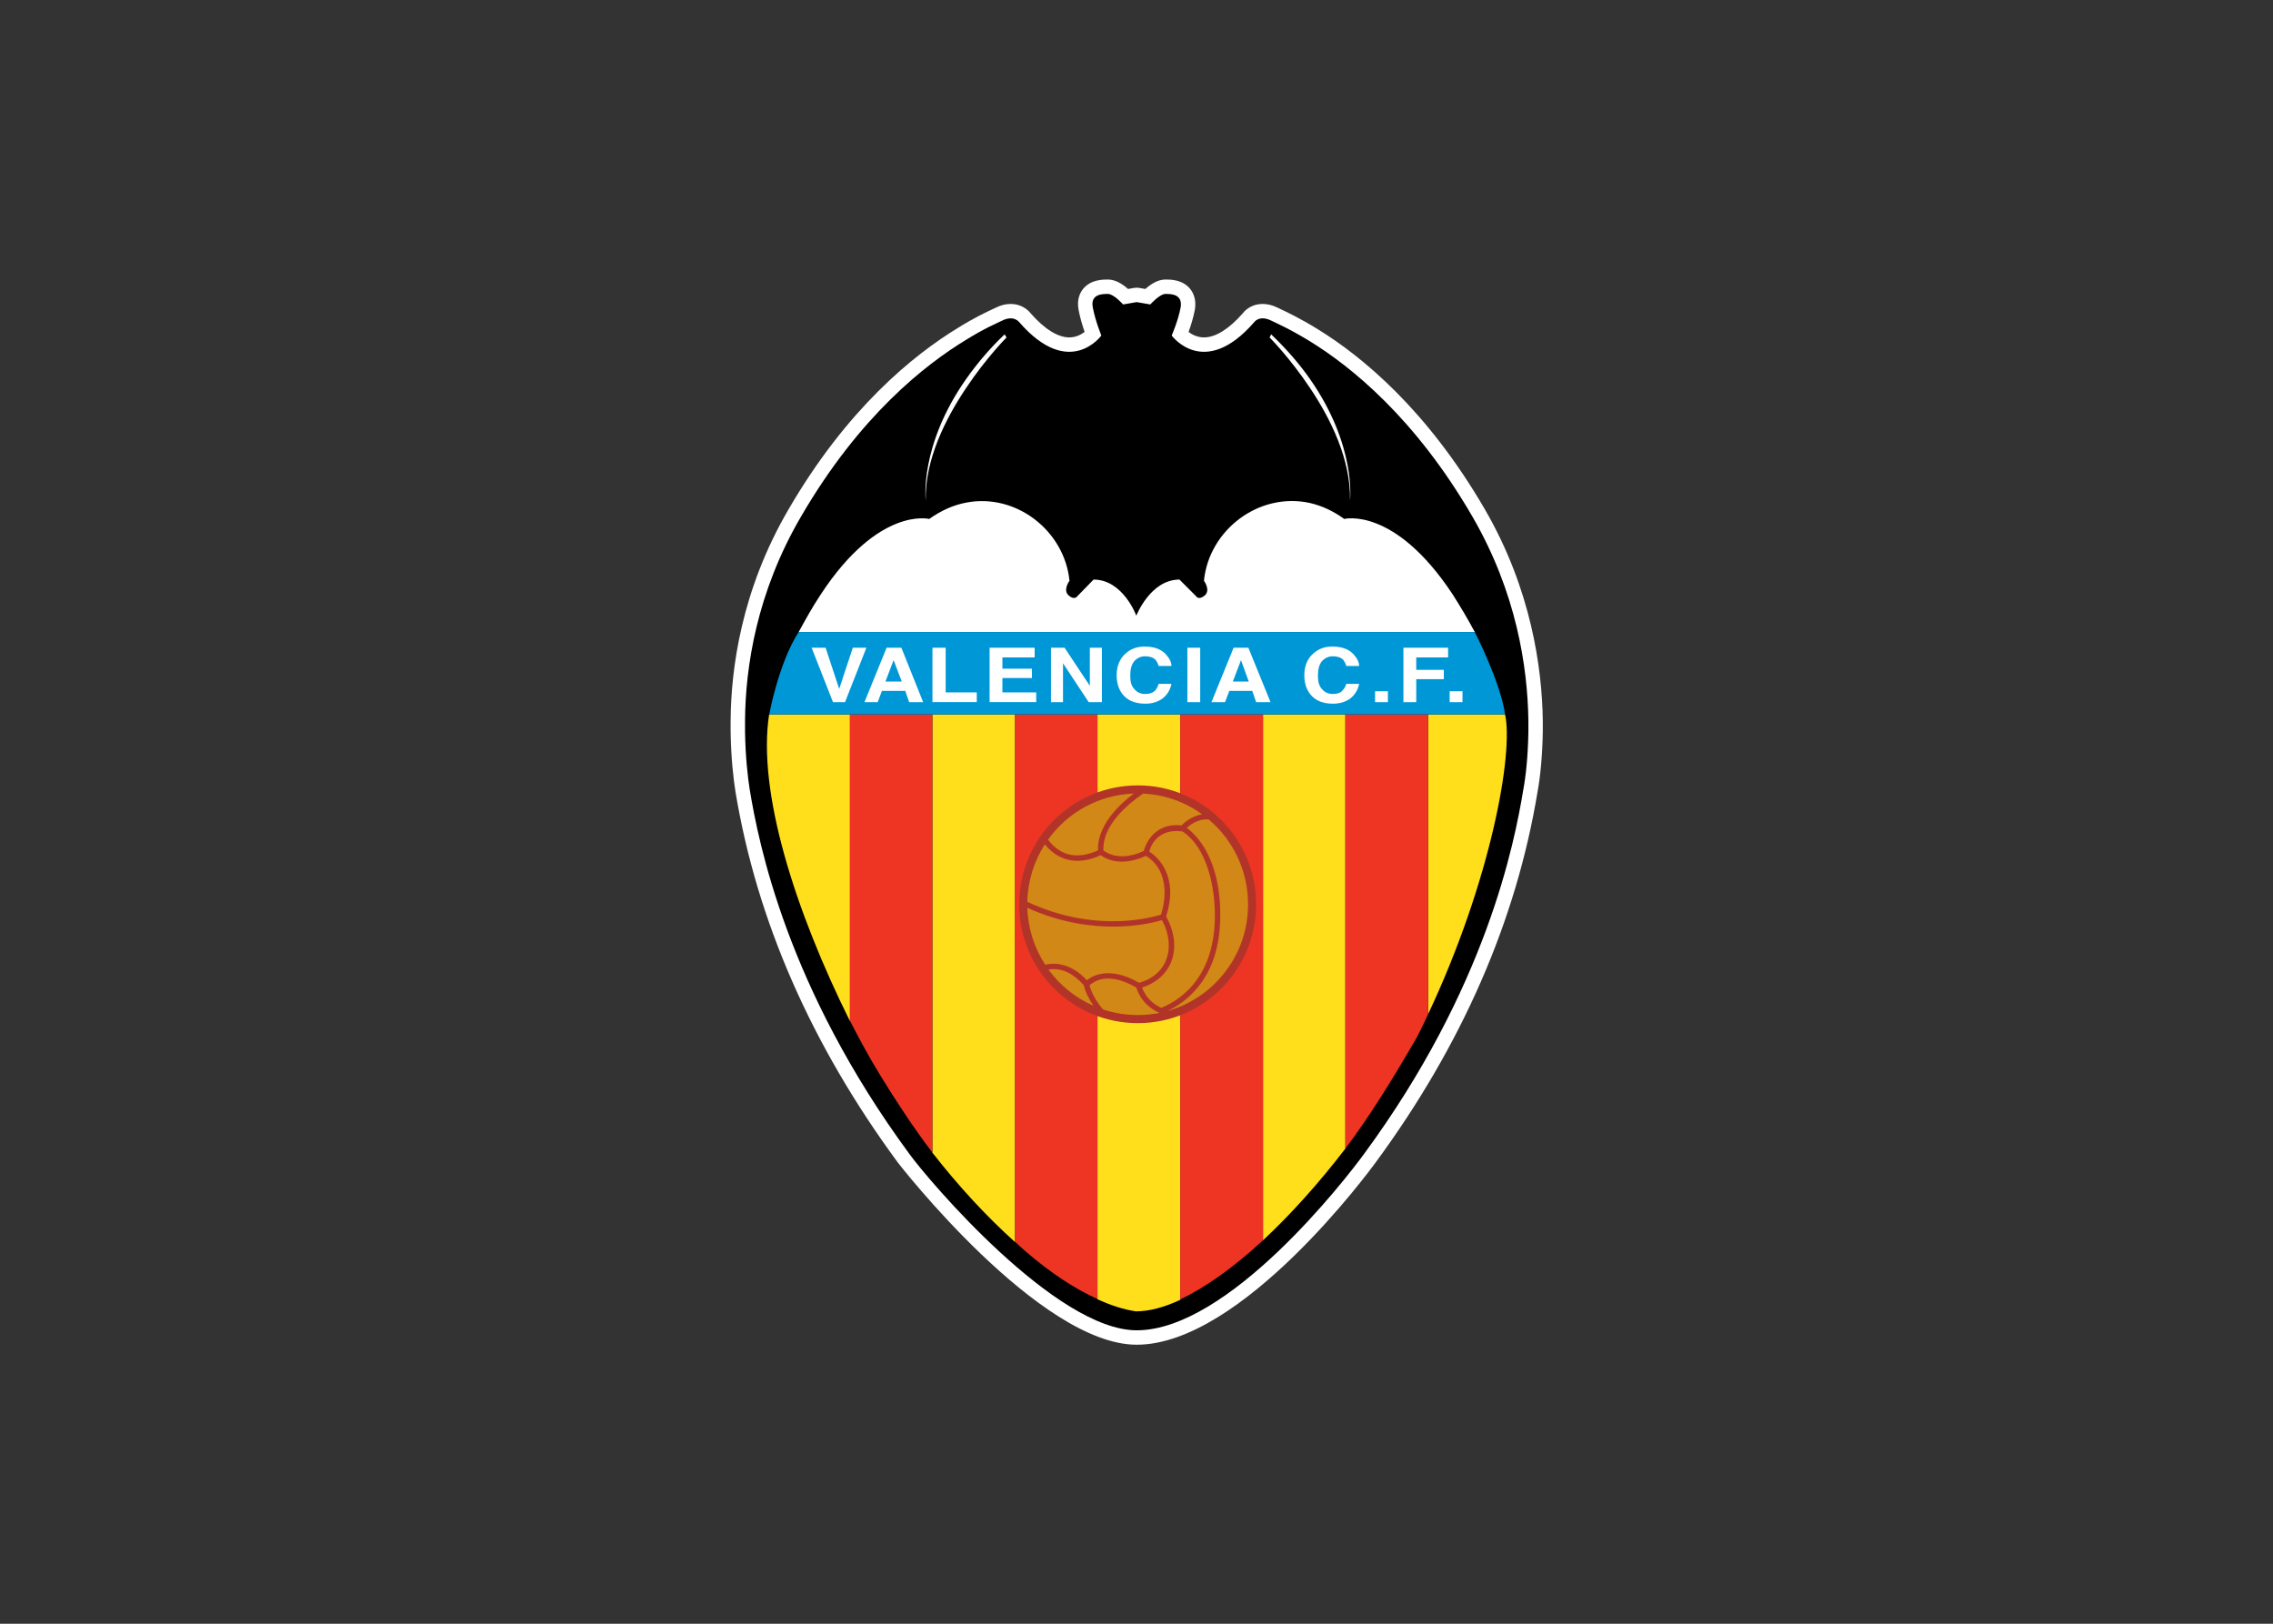 <svg clip-rule="evenodd" fill-rule="evenodd" stroke-linejoin="round" stroke-miterlimit="2" viewBox="0 0 560 400" xmlns="http://www.w3.org/2000/svg"><rect x="0" y="0" width="560" height="400" fill="#333333" stroke="none"/><g fill-rule="nonzero" transform="matrix(.757 0 0 .757 173.41 65.725)"><path d="m254.193 78.941c-18.786-32.372-39.983-49.772-54.457-58.673-5.723-3.525-10.027-5.552-12.095-6.527l-.787-.377c-1.696-.85-3.379-1.277-4.995-1.277-3.069 0-5.297 1.515-6.465 3.052-4.509 5.129-8.863 7.838-12.602 7.838-2.152 0-3.877-.892-5.041-1.763.691-1.909 1.52-4.505 2.035-7.159.599-3.467-.54-5.699-1.604-6.963-2.482-2.947-6.313-2.947-7.95-2.947-2.395 0-4.685 1.419-6.534 3.068l-2.029-.347c-.528-.092-1.064-.092-1.591 0l-2.029.348c-1.848-1.65-4.137-3.069-6.531-3.069-1.673 0-5.588 0-8.064 3.019-1.053 1.285-2.162 3.542-1.475 6.984.504 2.6 1.294 5.162 1.944 7.046-1.154.879-2.866 1.783-5.009 1.783-3.72 0-8.073-2.721-12.59-7.871-1.183-1.508-3.439-3.019-6.492-3.019-1.63 0-3.311.436-4.949 1.281l-.852.398c-1.93.896-5.945 2.759-11.109 5.978-14.773 8.952-36.371 26.49-55.357 59.184-15.368 26.284-18.736 51.882-18.855 68.763l.002 3.609c.129 8.658.927 15.382 1.578 19.535 6.91 41.805 24.681 82.395 52.803 120.611.429.594 46.144 59.335 77.779 59.335 34.22 0 76.016-56.902 77.762-59.306 28.038-38.099 45.769-78.689 52.681-120.539.984-5.246 1.612-12.402 1.721-19.707v-3.605c-.241-16.914-3.703-42.562-18.843-68.683z" fill="#fff"/><path d="m141.577 343.746c24.038.943 69.83-49.668 94.271-96.154 19.442-36.977 25.907-61.937 26.868-103.699l-244.164-.476c1.809 47.421 10.49 76.008 35.352 116.428 24.793 40.313 53.26 80.599 87.673 83.901" fill="#ffdf1c"/><path d="m140.876 346.088c-26.324 0-67.661-48.668-73.984-57.388-39.832-54.131-49.063-101.046-51.974-118.628-.63-4.047-1.393-10.623-1.517-18.842v-3.541c.124-17.453 3.794-41.732 18.212-66.392 19.095-32.883 40.591-49.573 53.74-57.543 6.075-3.794 10.375-5.565 11.635-6.196 3.927-2.023 5.694.506 5.694.506 16.313 18.714 26.684 4.296 26.684 4.296s-1.9-4.549-2.778-9.102c-.888-4.429 3.155-4.429 4.93-4.429 1.895 0 4.934 3.422 4.934 3.422l4.425-.764 4.424.764s3.036-3.422 4.934-3.422c1.771 0 5.694 0 4.93 4.429-.883 4.553-2.91 9.102-2.91 9.102s10.499 14.418 26.817-4.296c0 0 1.641-2.529 5.684-.506 1.265.631 5.947 2.654 12.523 6.701 13.154 8.099 34.143 24.789 52.857 57.037 14.294 24.66 17.96 48.814 18.212 66.392v3.541c-.124 8.219-.883 14.795-1.641 18.843-2.907 17.581-12.013 64.496-51.85 118.627-6.071 8.344-44.099 57.389-73.981 57.389m56.403-309.557c-3.289-4.682-7.46-9.612-12.648-14.547l-.506 1.012s6.577 6.577 13.154 16.441c6.701 9.994 13.277 23.267 13.024 36.548 0 .001 2.148-17.705-13.024-39.454m-111.926 2.907c6.581-9.865 13.157-16.441 13.157-16.441l-.635-1.012c-5.183 4.934-9.23 9.865-12.523 14.546-15.297 21.749-13.149 39.456-13.149 39.456-.252-13.283 6.449-26.556 13.15-36.549m175.411 106.228h-25.041v97.525c20.432-43.437 27.832-84.895 25.041-97.525m-229.915-26.812h220.049c-2.152-4.048-4.557-8.09-7.206-12.266-18.971-28.707-35.284-24.532-35.284-24.532-3.669-2.657-7.339-4.3-11.129-5.187-16.566-3.666-32.883 8.729-34.525 25.294 0 0 2.272 3.036.248 4.806-2.019 1.641-2.778.253-2.778.253l-5.436-5.441c-9.488 0-14.041 11.764-14.041 11.764s-4.295-11.764-13.911-11.764l-5.308 5.441s-.888 1.388-2.782-.253c-2.028-1.771.248-4.806.248-4.806-1.638-16.317-17.449-28.583-33.642-25.419-4.047.755-8.089 2.525-12.008 5.312 0 0-16.441-4.176-35.284 24.532-2.782 4.176-5.059 8.347-7.211 12.266m16.699 126.631v-99.819h-26.31c-3.889 25.174 8.458 63.883 26.31 99.819m53.745 71.901v-171.72h-26.937v142.597c8.399 10.757 17.62 20.788 26.937 29.123m53.748 18.786v-95.438c12.939-5.423 22.079-18.255 22.079-33.225 0-15.074-9.14-27.927-22.079-33.355v-28.488h-26.941v28.201c-13.372 5.256-22.833 18.297-22.833 33.642 0 15.241 9.457 28.261 22.833 33.513v94.945c4.36 2.015 8.549 3.369 12.51 3.949 4.403-.001 9.274-1.334 14.431-3.744m26.933-190.506v171.128c9.26-8.617 18.477-18.967 26.812-29.843v-141.285z"/><path d="m235.725 145.666v97.53s-2.214 4.81-3.688 7.563c-7.67 13.295-15.507 25.968-23.237 36.167-.003.005-.007.009-.011.014v-141.274zm-80.681 0v28.488c12.938 5.428 22.07 18.276 22.07 33.35 0 14.98-9.132 27.807-22.07 33.231v95.304c7.744-3.678 16.867-9.954 26.823-19.144.035-.034.073-.073.109-.106v-171.123zm-53.753 0v171.626c1.091.992 2.185 2.049 3.274 2.988 8.434 7.271 16.238 12.348 23.538 15.631v-94.893c-13.38-5.248-22.833-18.268-22.833-33.514 0-15.343 9.461-28.381 22.833-33.633v-28.205zm-53.748 0v99.658c.06.118.113.233.174.35 2.91 5.655 6.045 11.499 9.744 17.522 5.154 8.385 10.734 16.946 16.893 25.008v-142.538z" fill="#ee3524"/><path d="m141.252 168.758c-21.342 0-38.623 17.287-38.623 38.748 0 21.342 17.281 38.628 38.623 38.628 21.217 0 38.499-17.29 38.499-38.628 0-21.462-17.273-38.748-38.499-38.748z" fill="#b23428"/><path d="m148.89 241.164c-2.783-1.282-5.051-3.395-6.29-6.623 1.273-.399 2.508-.956 3.657-1.638 7.623-4.502 8.39-13.397 4.618-20.673-.129-.252-.287-.523-.442-.776 4.377-13.654-3.176-19.699-5.496-21.183 1.436-4.763 5.218-7.297 10.873-6.512 8.321 5.599 10.593 18.847 10.499 27.79-.125 21.822-13.78 28.051-17.419 29.615m-36.736-12.471c3.729 5.12 8.78 9.214 14.645 11.786-1.423-2.075-2.697-4.523-3.138-6.71-3.083-3.387-6.838-5.865-11.507-5.076m-6.874-20.097c.202 6.825 2.328 13.161 5.818 18.521 5.187-1.201 10.024 1.179 13.535 5.058 1.907-1.53 7.507-4.673 17.007.819 9.668-2.692 11.82-11.961 7.678-19.957l-.244-.428c-3.717 1.131-22.054 5.83-43.794-4.013m5.694-20.649c-3.469 5.41-5.544 11.815-5.698 18.714 11.867 5.539 22.739 6.593 30.692 6.242 6.083-.266 10.821-1.48 12.814-2.08 2.174-6.907 1.706-15.052-4.883-19.129-4.755 2.161-10.336 2.919-14.769-.227-6.654 3.172-13.257 2.327-17.904-3.207zm28.973-16.533c-11.512.411-21.643 6.216-27.931 14.996.146.211.334.455.557.721 4.283 5.101 9.831 5.41 15.721 2.769-.168-2.349.304-10.01 11.653-18.486m22.234 6.756c-5.466-3.957-12.077-6.405-19.228-6.74-5.544 3.781-12.562 10.148-12.918 17.363-.025.51-.004.9.022 1.149.206.154.424.313.63.433 3.858 2.298 8.562 1.6 12.476-.295 1.59-5.557 6.143-9.055 12.3-8.296l.484-.459c1.753-1.617 3.91-2.795 6.234-3.155m-10.843 63.877c14.873-4.372 25.775-18.178 25.775-34.542 0-11.13-4.977-21.05-12.797-27.661-2.662-.241-5.196.956-7.126 2.739 2.873 2.097 11.083 9.788 10.869 28.978-.117 20.334-11.559 27.862-16.828 30.456zm-10.086 1.446c2.396 0 4.737-.236 7.005-.69-3.241-1.462-5.874-3.927-7.207-7.374-.142-.377-.24-.69-.304-.913-4.991-2.825-10.885-4.476-15.241-.69.128.467.33 1.101.643 1.86.656 1.6 1.809 3.739 3.777 5.99 3.567 1.183 7.37 1.817 11.327 1.817" fill="#d18816"/><path d="m30.852 118.853h220.045s8.416 16.378 9.861 26.813h-239.484s3.04-16.686 9.578-26.813" fill="#0097d7"/><path d="m242.726 138.129h4.176v3.541h-4.176zm-10.876-3.921h8.977v-3.04h-8.977v-4.043h10.371v-3.164h-14.543v17.707h4.172zm-13.402 7.462h4.176v-3.541h-4.176zm-13.659.503c2.276 0 4.171-.631 5.689-1.771 1.517-1.265 2.405-2.783 2.782-4.678h-4.172c-.253.884-.63 1.518-1.136 2.024-.63.888-1.775 1.265-3.288 1.265-1.394 0-2.534-.506-3.422-1.518-1.007-1.012-1.389-2.4-1.389-4.429 0-2.023.382-3.541 1.27-4.677.883-1.016 2.147-1.646 3.541-1.646 1.513 0 2.658.382 3.408 1.141.386.505.763 1.136 1.016 2.023h4.172c0-1.136-.507-2.276-1.389-3.288-1.518-2.024-3.919-3.036-7.335-3.036-2.53 0-4.553.759-6.196 2.277-1.899 1.642-2.915 4.047-2.915 7.082 0 2.911.892 5.184 2.534 6.83 1.642 1.641 3.919 2.401 6.83 2.401m-47.421-.503h4.171v-17.706h-4.171zm-13.664.503c2.277 0 4.172-.631 5.694-1.771 1.522-1.265 2.405-2.783 2.783-4.678h-4.172c-.253.884-.635 1.518-1.016 2.024-.759.888-1.9 1.265-3.413 1.265-1.389 0-2.525-.506-3.412-1.518-1.012-1.012-1.394-2.4-1.394-4.429 0-2.023.382-3.541 1.265-4.677.883-1.016 2.152-1.646 3.541-1.646 1.513 0 2.654.382 3.413 1.141.381.505.762 1.136 1.016 2.023h4.172c0-1.136-.507-2.276-1.394-3.288-1.517-2.024-3.922-3.036-7.335-3.036-2.529 0-4.548.759-6.195 2.277-1.895 1.642-2.907 4.047-2.907 7.082 0 2.911.888 5.184 2.53 6.83 1.641 1.641 3.917 2.401 6.824 2.401m-26.811-13.155 8.351 12.652h4.3v-17.706h-3.922v12.394l-8.219-12.394h-4.424v17.706h3.914zm-8.724 9.489h-11.002v-4.677h9.613v-3.04h-9.613v-3.665h10.495v-3.165h-14.666v17.707h15.173zm-19.347 0h-10.118v-14.547h-4.3v17.707h14.418zm-46.793 3.162h3.922l6.954-17.707h-4.424l-4.429 13.407-4.429-13.407h-4.549zm22.262-17.705 7.078 17.707h-4.553l-1.265-3.67h-7.588l-1.389 3.67h-4.3l7.207-17.707zm.124 11.001-2.654-6.958-2.662 6.958zm112.801-11.001 7.211 17.707h-4.681l-1.261-3.67h-7.459l-1.398 3.67h-4.424l7.211-17.707zm.129 11.001-2.525-6.958-2.658 6.958z" fill="#fff"/></g></svg>